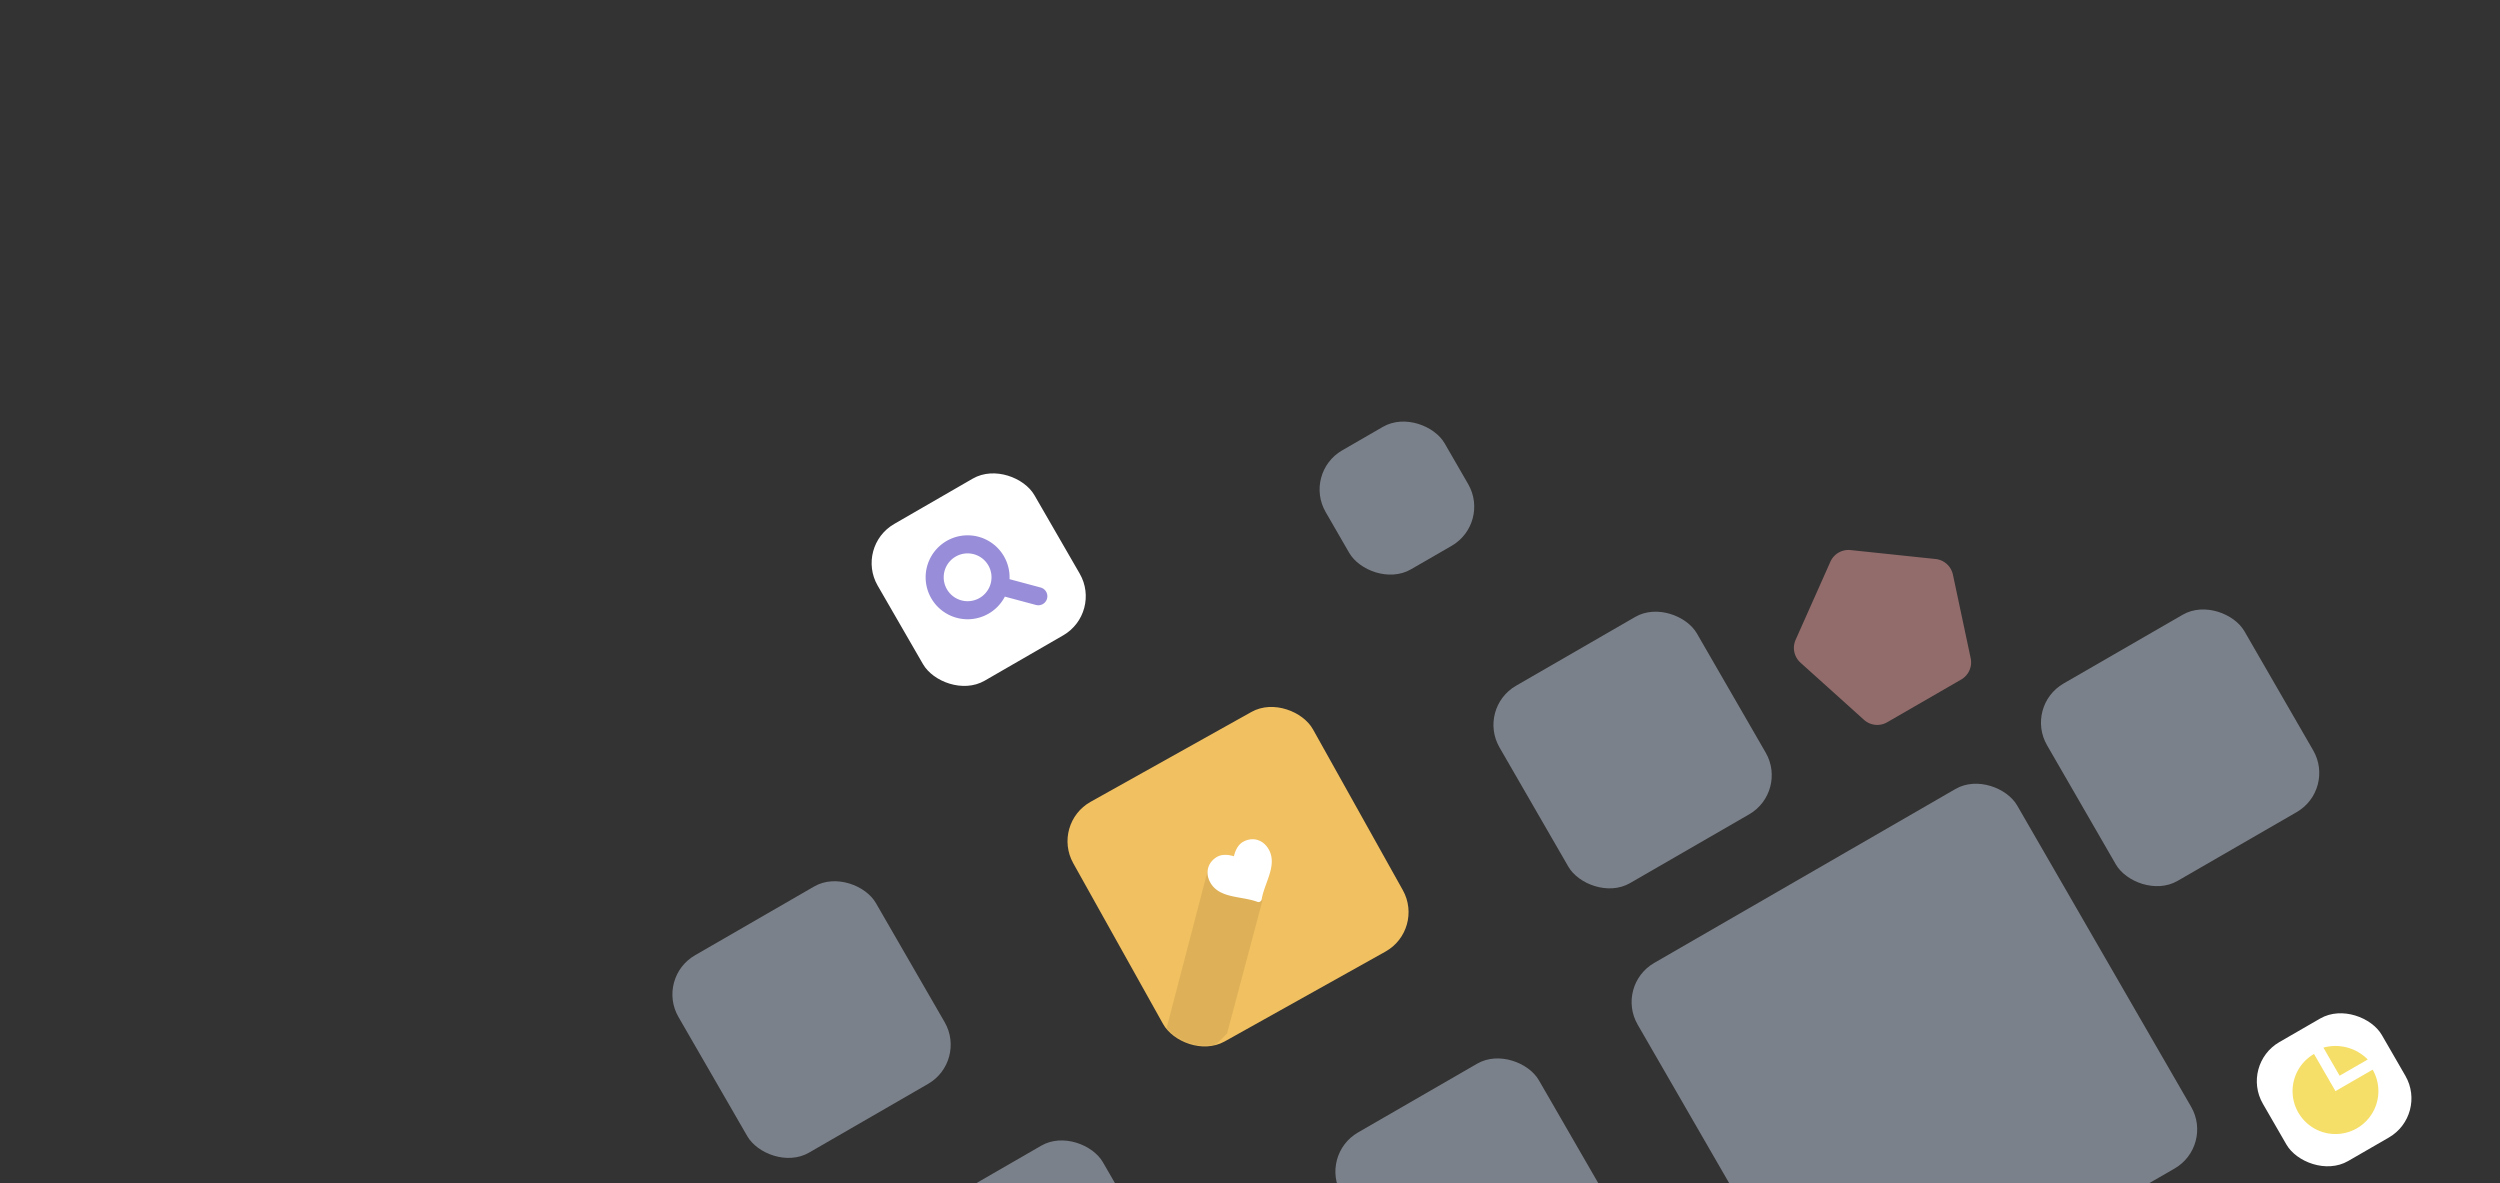 <svg width="1107" height="524" fill="none" xmlns="http://www.w3.org/2000/svg"><rect width="100%" height="100%" fill="#333333" stroke="none"/><rect x="715.159" y="436.387" width="194.05" height="194.05" rx="20" transform="rotate(-30 715.159 436.387)" fill="#C5D1E3" fill-opacity=".5"/><rect x="378.637" y="242.007" width="80.133" height="80.133" rx="20" transform="rotate(-30 378.637 242.007)" fill="#fff"/><rect x="896.426" y="312.66" width="100.923" height="100.923" rx="20" transform="rotate(-30 896.426 312.66)" fill="#C5D1E3" fill-opacity=".5"/><rect x="408.964" y="537.382" width="80.133" height="80.133" rx="20" transform="rotate(-30 408.964 537.382)" fill="#C5D1E3" fill-opacity=".5"/><rect x="653.985" y="313.644" width="100.923" height="100.923" rx="20" transform="rotate(-30 653.985 313.644)" fill="#C5D1E3" fill-opacity=".5"/><rect x="584" y="511.462" width="100.923" height="100.923" rx="20" transform="rotate(-30 584 511.462)" fill="#C5D1E3" fill-opacity=".5"/><rect x="290.428" y="432.996" width="100.923" height="100.923" rx="20" transform="rotate(-30 290.428 432.996)" fill="#C5D1E3" fill-opacity=".5"/><rect x="577" y="209.421" width="60.841" height="60.841" rx="20" transform="rotate(-30 577 209.421)" fill="#C5D1E3" fill-opacity=".5"/><rect x="992" y="471.421" width="60.841" height="60.841" rx="20" transform="rotate(-30 992 471.421)" fill="#fff"/><path opacity=".5" d="M810.492 248.738a8.785 8.785 0 018.945-5.165l37.638 3.956a8.788 8.788 0 017.676 6.911l7.868 37.019a8.788 8.788 0 01-4.201 9.436l-32.775 18.922a8.786 8.786 0 01-10.273-1.08l-28.124-25.323a8.784 8.784 0 01-2.147-10.103l15.393-34.573z" fill="#F3A5A5"/><rect x="465.479" y="364.786" width="121.585" height="121.585" rx="20" transform="rotate(-29.195 465.479 364.786)" fill="#F1C060"/><mask id="a" maskUnits="userSpaceOnUse" x="472" y="312" width="152" height="152"><rect x="465.479" y="364.786" width="121.585" height="121.585" rx="20" transform="rotate(-29.195 465.479 364.786)" fill="#F1C060"/></mask><g mask="url(#a)"><path d="M515.311 460.031l19.475-74.575 4.275-1.9 10.925 9.5 2.375-1.9 6.65 7.6-15.675 58.9-9.975 9.975-10.45 2.375-7.6-9.975z" fill="#000" fill-opacity=".08"/></g><g clip-path="url(#clip0)"><path d="M550.332 372.829c-2.454 1.416-3.514 4.423-3.951 6.327-1.867-.573-4.996-1.162-7.449.254-4.228 2.441-5.432 7.172-2.931 11.504 2.756 4.774 8.203 5.743 13.473 6.68 2.488.444 5.063.901 7.325 1.75.379.141.797.108 1.142-.091l.068-.039a1.34 1.34 0 00.648-.943c.398-2.385 1.287-4.843 2.149-7.22 1.823-5.03 3.71-10.233.953-15.008-2.502-4.332-7.201-5.655-11.427-3.214z" fill="#fff"/></g><g clip-path="url(#clip1)"><path d="M459.764 264.014l-17.076-4.576 17.076 4.576zm-18.676-15.68a14.57 14.57 0 011.457 11.066 14.58 14.58 0 01-12.183 10.684 14.578 14.578 0 01-14.533-7.167 14.582 14.582 0 1125.259-14.583z" stroke="#988DD8" stroke-width="8" stroke-linecap="round" stroke-linejoin="round"/></g><g clip-path="url(#clip2)" fill="#F5DF68"><path d="M1017.7 492.651a18.974 18.974 0 01-1.9-14.418 18.998 18.998 0 018.85-11.537l9.5 16.455 16.46-9.5a19.013 19.013 0 01-6.96 25.954 19.001 19.001 0 01-14.42 1.898 19.006 19.006 0 01-11.53-8.852z"/><path d="M1028.8 463.876c3.44-.954 7.08-.969 10.53-.044 3.45.925 6.59 2.756 9.1 5.303l-12.45 7.185-7.18-12.444z"/></g><defs><clipPath id="clip0"><path fill="#fff" transform="rotate(-30 972.876 -792.74)" d="M0 0h35.15v36.1H0z"/></clipPath><clipPath id="clip1"><path fill="#fff" transform="rotate(-30 662.774 -622.41)" d="M0 0h50v50H0z"/></clipPath><clipPath id="clip2"><path fill="#fff" transform="rotate(-30 1384.496 -1629.025)" d="M0 0h50v50H0z"/></clipPath></defs></svg>